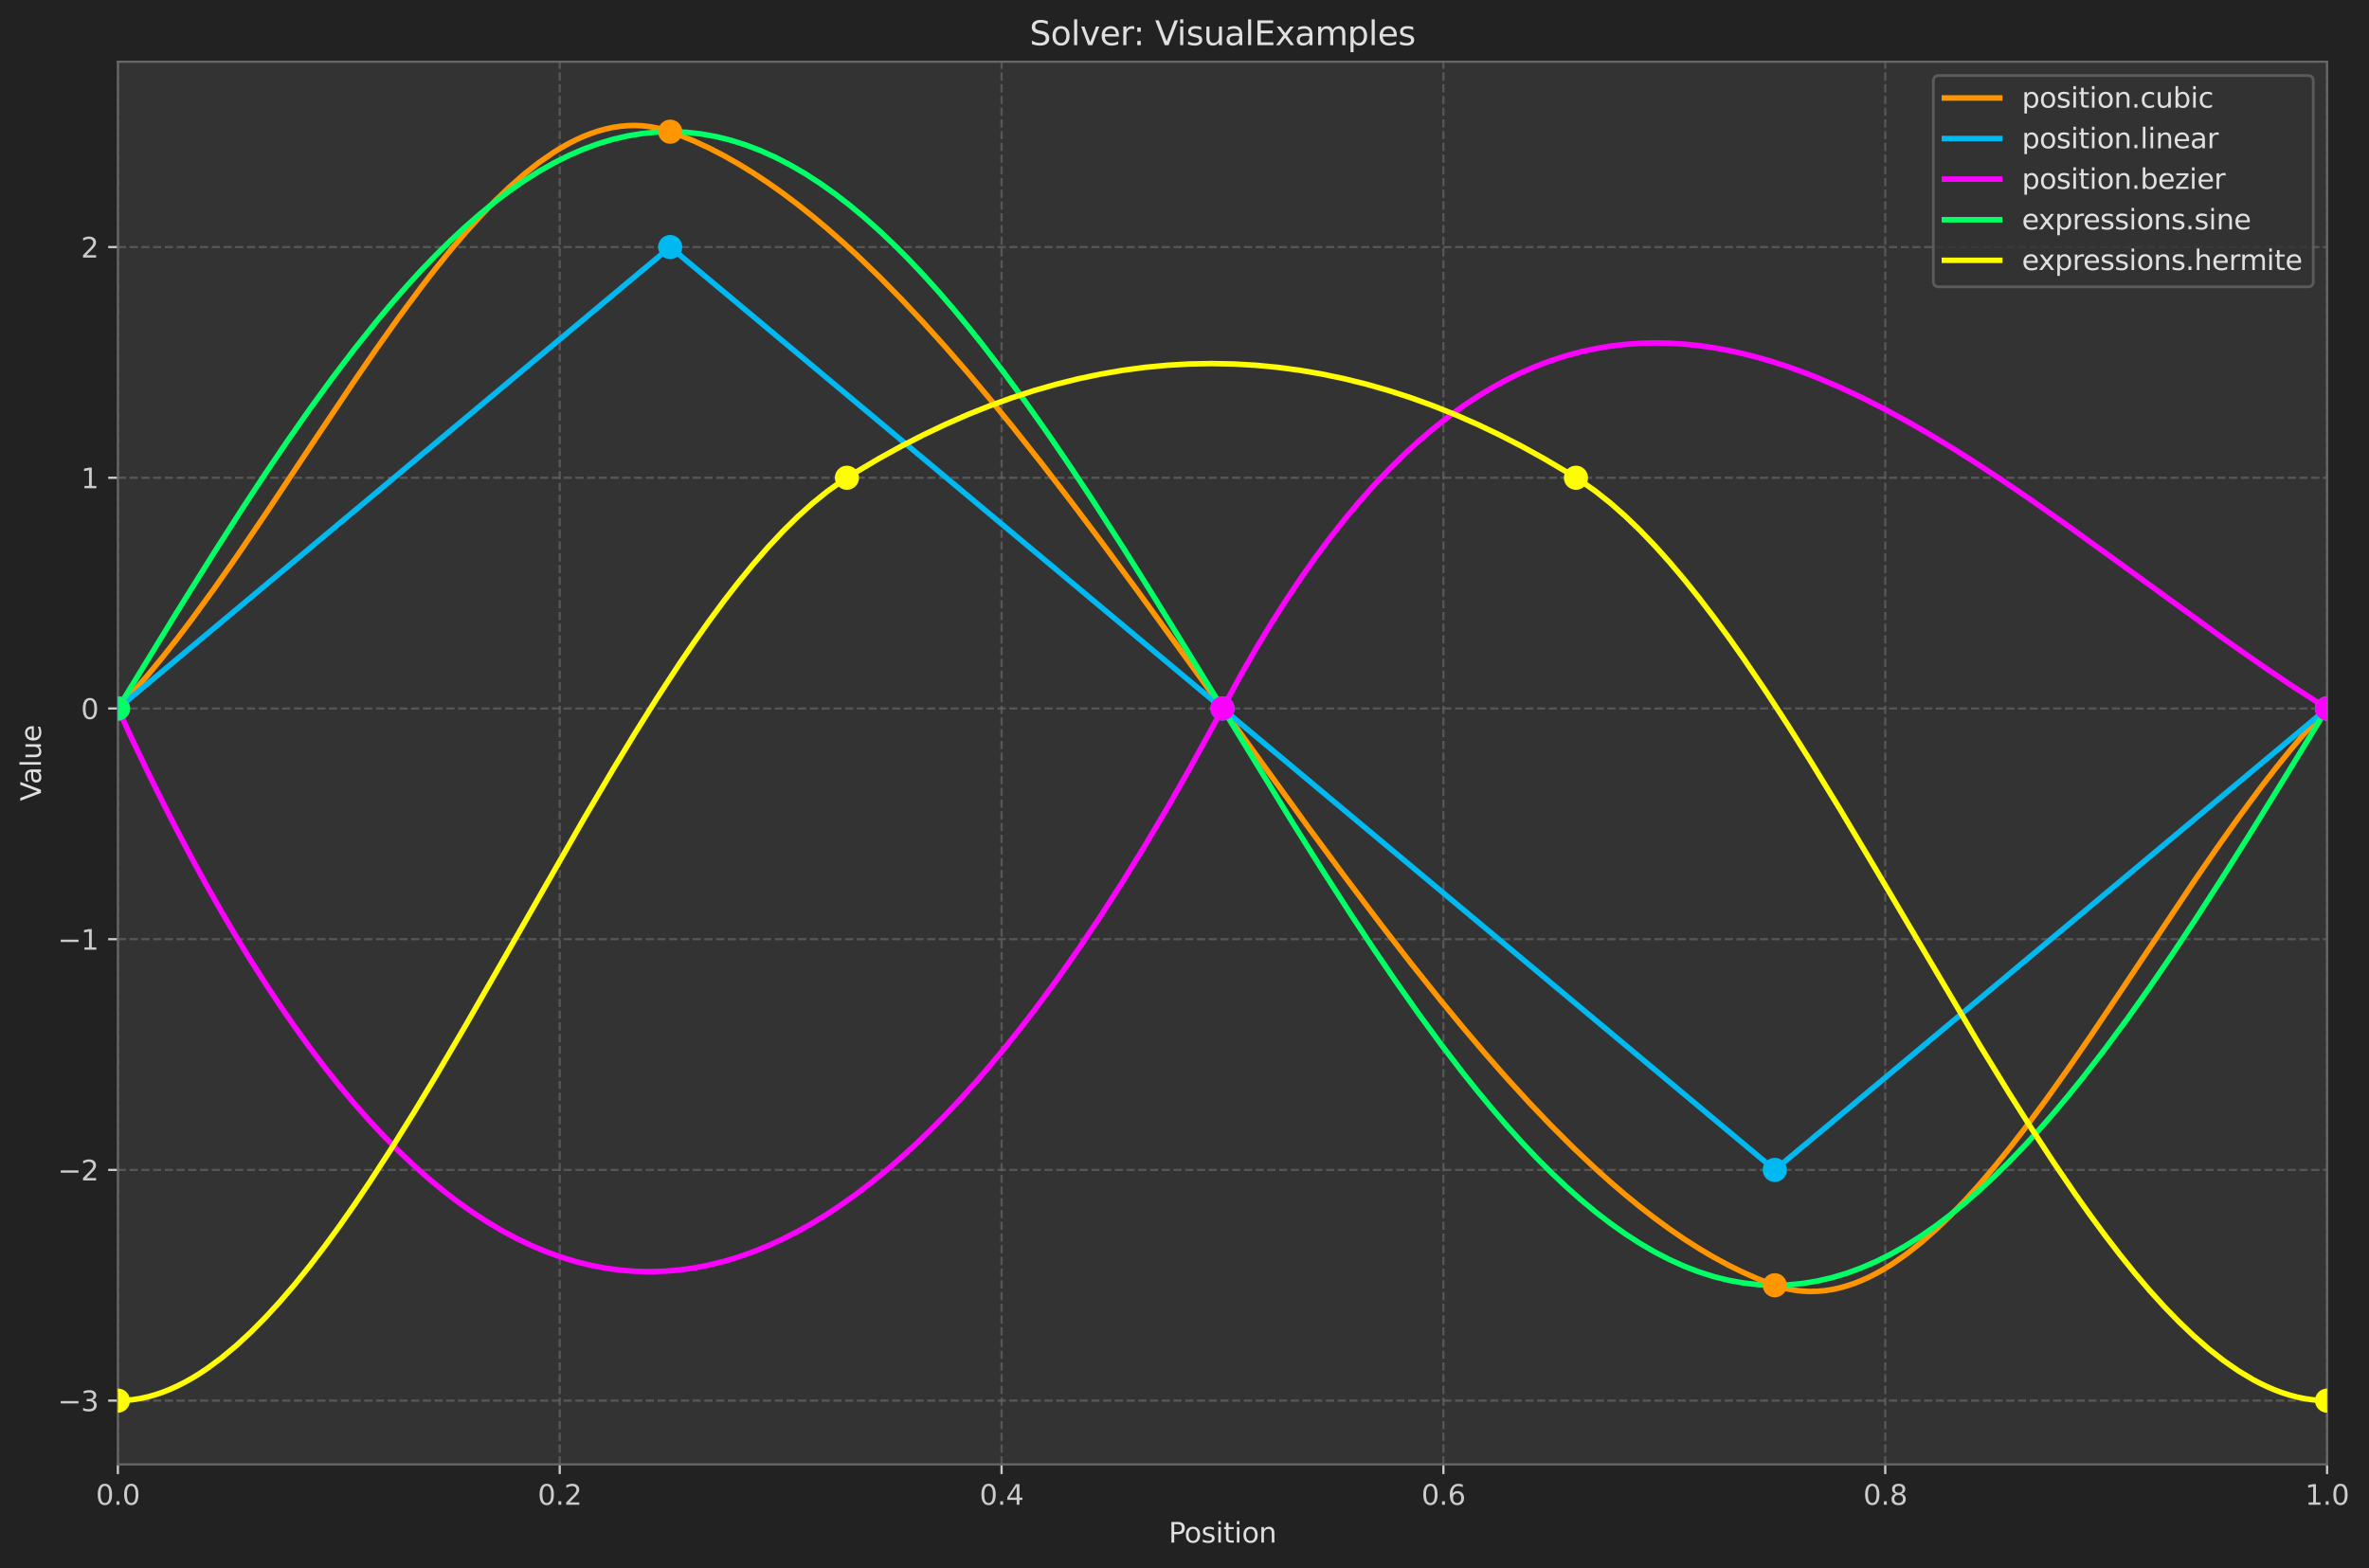 <?xml version="1.0" encoding="utf-8" standalone="no"?>
<!DOCTYPE svg PUBLIC "-//W3C//DTD SVG 1.1//EN"
  "http://www.w3.org/Graphics/SVG/1.1/DTD/svg11.dtd">
<svg xmlns:xlink="http://www.w3.org/1999/xlink" width="856.412pt" height="567.034pt" viewBox="0 0 856.412 567.034" xmlns="http://www.w3.org/2000/svg" version="1.1">
 <defs>
  <style type="text/css">*{stroke-linejoin: round; stroke-linecap: butt}</style>
 </defs>
 <g id="figure_1">
  <g id="patch_1">
   <path d="M 0 567.034 
L 856.412 567.034 
L 856.412 0 
L 0 0 
z
" style="fill: #222222"/>
  </g>
  <g id="axes_1">
   <g id="patch_2">
    <path d="M 42.62 529.478 
L 841.26 529.478 
L 841.26 22.318 
L 42.62 22.318 
z
" style="fill: #333333"/>
   </g>
   <g id="matplotlib.axis_1">
    <g id="xtick_1">
     <g id="line2d_1">
      <path d="M 42.62 529.478 
L 42.62 22.318 
" clip-path="url(#p393d386389)" style="fill: none; stroke-dasharray: 2.96,1.28; stroke-dashoffset: 0; stroke: #666666; stroke-opacity: 0.7; stroke-width: 0.8"/>
     </g>
     <g id="line2d_2">
      <defs>
       <path id="md4a67e518b" d="M 0 0 
L 0 3.5 
" style="stroke: #cccccc; stroke-width: 0.8"/>
      </defs>
      <g>
       <use xlink:href="#md4a67e518b" x="42.62" y="529.478" style="fill: #cccccc; stroke: #cccccc; stroke-width: 0.8"/>
      </g>
     </g>
     <g id="text_1">
      <!-- 0.0 -->
      <g style="fill: #cccccc" transform="translate(34.669 544.077) scale(0.1 -0.1)">
       <defs>
        <path id="DejaVuSans-30" d="M 2034 4250 
Q 1547 4250 1301 3770 
Q 1056 3291 1056 2328 
Q 1056 1369 1301 889 
Q 1547 409 2034 409 
Q 2525 409 2770 889 
Q 3016 1369 3016 2328 
Q 3016 3291 2770 3770 
Q 2525 4250 2034 4250 
z
M 2034 4750 
Q 2819 4750 3233 4129 
Q 3647 3509 3647 2328 
Q 3647 1150 3233 529 
Q 2819 -91 2034 -91 
Q 1250 -91 836 529 
Q 422 1150 422 2328 
Q 422 3509 836 4129 
Q 1250 4750 2034 4750 
z
" transform="scale(0.016)"/>
        <path id="DejaVuSans-2e" d="M 684 794 
L 1344 794 
L 1344 0 
L 684 0 
L 684 794 
z
" transform="scale(0.016)"/>
       </defs>
       <use xlink:href="#DejaVuSans-30"/>
       <use xlink:href="#DejaVuSans-2e" transform="translate(63.623 0)"/>
       <use xlink:href="#DejaVuSans-30" transform="translate(95.41 0)"/>
      </g>
     </g>
    </g>
    <g id="xtick_2">
     <g id="line2d_3">
      <path d="M 202.348 529.478 
L 202.348 22.318 
" clip-path="url(#p393d386389)" style="fill: none; stroke-dasharray: 2.96,1.28; stroke-dashoffset: 0; stroke: #666666; stroke-opacity: 0.7; stroke-width: 0.8"/>
     </g>
     <g id="line2d_4">
      <g>
       <use xlink:href="#md4a67e518b" x="202.348" y="529.478" style="fill: #cccccc; stroke: #cccccc; stroke-width: 0.8"/>
      </g>
     </g>
     <g id="text_2">
      <!-- 0.2 -->
      <g style="fill: #cccccc" transform="translate(194.397 544.077) scale(0.1 -0.1)">
       <defs>
        <path id="DejaVuSans-32" d="M 1228 531 
L 3431 531 
L 3431 0 
L 469 0 
L 469 531 
Q 828 903 1448 1529 
Q 2069 2156 2228 2338 
Q 2531 2678 2651 2914 
Q 2772 3150 2772 3378 
Q 2772 3750 2511 3984 
Q 2250 4219 1831 4219 
Q 1534 4219 1204 4116 
Q 875 4013 500 3803 
L 500 4441 
Q 881 4594 1212 4672 
Q 1544 4750 1819 4750 
Q 2544 4750 2975 4387 
Q 3406 4025 3406 3419 
Q 3406 3131 3298 2873 
Q 3191 2616 2906 2266 
Q 2828 2175 2409 1742 
Q 1991 1309 1228 531 
z
" transform="scale(0.016)"/>
       </defs>
       <use xlink:href="#DejaVuSans-30"/>
       <use xlink:href="#DejaVuSans-2e" transform="translate(63.623 0)"/>
       <use xlink:href="#DejaVuSans-32" transform="translate(95.41 0)"/>
      </g>
     </g>
    </g>
    <g id="xtick_3">
     <g id="line2d_5">
      <path d="M 362.076 529.478 
L 362.076 22.318 
" clip-path="url(#p393d386389)" style="fill: none; stroke-dasharray: 2.96,1.28; stroke-dashoffset: 0; stroke: #666666; stroke-opacity: 0.7; stroke-width: 0.8"/>
     </g>
     <g id="line2d_6">
      <g>
       <use xlink:href="#md4a67e518b" x="362.076" y="529.478" style="fill: #cccccc; stroke: #cccccc; stroke-width: 0.8"/>
      </g>
     </g>
     <g id="text_3">
      <!-- 0.4 -->
      <g style="fill: #cccccc" transform="translate(354.125 544.077) scale(0.1 -0.1)">
       <defs>
        <path id="DejaVuSans-34" d="M 2419 4116 
L 825 1625 
L 2419 1625 
L 2419 4116 
z
M 2253 4666 
L 3047 4666 
L 3047 1625 
L 3713 1625 
L 3713 1100 
L 3047 1100 
L 3047 0 
L 2419 0 
L 2419 1100 
L 313 1100 
L 313 1709 
L 2253 4666 
z
" transform="scale(0.016)"/>
       </defs>
       <use xlink:href="#DejaVuSans-30"/>
       <use xlink:href="#DejaVuSans-2e" transform="translate(63.623 0)"/>
       <use xlink:href="#DejaVuSans-34" transform="translate(95.41 0)"/>
      </g>
     </g>
    </g>
    <g id="xtick_4">
     <g id="line2d_7">
      <path d="M 521.804 529.478 
L 521.804 22.318 
" clip-path="url(#p393d386389)" style="fill: none; stroke-dasharray: 2.96,1.28; stroke-dashoffset: 0; stroke: #666666; stroke-opacity: 0.7; stroke-width: 0.8"/>
     </g>
     <g id="line2d_8">
      <g>
       <use xlink:href="#md4a67e518b" x="521.804" y="529.478" style="fill: #cccccc; stroke: #cccccc; stroke-width: 0.8"/>
      </g>
     </g>
     <g id="text_4">
      <!-- 0.6 -->
      <g style="fill: #cccccc" transform="translate(513.853 544.077) scale(0.1 -0.1)">
       <defs>
        <path id="DejaVuSans-36" d="M 2113 2584 
Q 1688 2584 1439 2293 
Q 1191 2003 1191 1497 
Q 1191 994 1439 701 
Q 1688 409 2113 409 
Q 2538 409 2786 701 
Q 3034 994 3034 1497 
Q 3034 2003 2786 2293 
Q 2538 2584 2113 2584 
z
M 3366 4563 
L 3366 3988 
Q 3128 4100 2886 4159 
Q 2644 4219 2406 4219 
Q 1781 4219 1451 3797 
Q 1122 3375 1075 2522 
Q 1259 2794 1537 2939 
Q 1816 3084 2150 3084 
Q 2853 3084 3261 2657 
Q 3669 2231 3669 1497 
Q 3669 778 3244 343 
Q 2819 -91 2113 -91 
Q 1303 -91 875 529 
Q 447 1150 447 2328 
Q 447 3434 972 4092 
Q 1497 4750 2381 4750 
Q 2619 4750 2861 4703 
Q 3103 4656 3366 4563 
z
" transform="scale(0.016)"/>
       </defs>
       <use xlink:href="#DejaVuSans-30"/>
       <use xlink:href="#DejaVuSans-2e" transform="translate(63.623 0)"/>
       <use xlink:href="#DejaVuSans-36" transform="translate(95.41 0)"/>
      </g>
     </g>
    </g>
    <g id="xtick_5">
     <g id="line2d_9">
      <path d="M 681.532 529.478 
L 681.532 22.318 
" clip-path="url(#p393d386389)" style="fill: none; stroke-dasharray: 2.96,1.28; stroke-dashoffset: 0; stroke: #666666; stroke-opacity: 0.7; stroke-width: 0.8"/>
     </g>
     <g id="line2d_10">
      <g>
       <use xlink:href="#md4a67e518b" x="681.532" y="529.478" style="fill: #cccccc; stroke: #cccccc; stroke-width: 0.8"/>
      </g>
     </g>
     <g id="text_5">
      <!-- 0.8 -->
      <g style="fill: #cccccc" transform="translate(673.581 544.077) scale(0.1 -0.1)">
       <defs>
        <path id="DejaVuSans-38" d="M 2034 2216 
Q 1584 2216 1326 1975 
Q 1069 1734 1069 1313 
Q 1069 891 1326 650 
Q 1584 409 2034 409 
Q 2484 409 2743 651 
Q 3003 894 3003 1313 
Q 3003 1734 2745 1975 
Q 2488 2216 2034 2216 
z
M 1403 2484 
Q 997 2584 770 2862 
Q 544 3141 544 3541 
Q 544 4100 942 4425 
Q 1341 4750 2034 4750 
Q 2731 4750 3128 4425 
Q 3525 4100 3525 3541 
Q 3525 3141 3298 2862 
Q 3072 2584 2669 2484 
Q 3125 2378 3379 2068 
Q 3634 1759 3634 1313 
Q 3634 634 3220 271 
Q 2806 -91 2034 -91 
Q 1263 -91 848 271 
Q 434 634 434 1313 
Q 434 1759 690 2068 
Q 947 2378 1403 2484 
z
M 1172 3481 
Q 1172 3119 1398 2916 
Q 1625 2713 2034 2713 
Q 2441 2713 2670 2916 
Q 2900 3119 2900 3481 
Q 2900 3844 2670 4047 
Q 2441 4250 2034 4250 
Q 1625 4250 1398 4047 
Q 1172 3844 1172 3481 
z
" transform="scale(0.016)"/>
       </defs>
       <use xlink:href="#DejaVuSans-30"/>
       <use xlink:href="#DejaVuSans-2e" transform="translate(63.623 0)"/>
       <use xlink:href="#DejaVuSans-38" transform="translate(95.41 0)"/>
      </g>
     </g>
    </g>
    <g id="xtick_6">
     <g id="line2d_11">
      <path d="M 841.26 529.478 
L 841.26 22.318 
" clip-path="url(#p393d386389)" style="fill: none; stroke-dasharray: 2.96,1.28; stroke-dashoffset: 0; stroke: #666666; stroke-opacity: 0.7; stroke-width: 0.8"/>
     </g>
     <g id="line2d_12">
      <g>
       <use xlink:href="#md4a67e518b" x="841.26" y="529.478" style="fill: #cccccc; stroke: #cccccc; stroke-width: 0.8"/>
      </g>
     </g>
     <g id="text_6">
      <!-- 1.0 -->
      <g style="fill: #cccccc" transform="translate(833.309 544.077) scale(0.1 -0.1)">
       <defs>
        <path id="DejaVuSans-31" d="M 794 531 
L 1825 531 
L 1825 4091 
L 703 3866 
L 703 4441 
L 1819 4666 
L 2450 4666 
L 2450 531 
L 3481 531 
L 3481 0 
L 794 0 
L 794 531 
z
" transform="scale(0.016)"/>
       </defs>
       <use xlink:href="#DejaVuSans-31"/>
       <use xlink:href="#DejaVuSans-2e" transform="translate(63.623 0)"/>
       <use xlink:href="#DejaVuSans-30" transform="translate(95.41 0)"/>
      </g>
     </g>
    </g>
    <g id="text_7">
     <!-- Position -->
     <g style="fill: #e0e0e0" transform="translate(422.476 557.755) scale(0.1 -0.1)">
      <defs>
       <path id="DejaVuSans-50" d="M 1259 4147 
L 1259 2394 
L 2053 2394 
Q 2494 2394 2734 2622 
Q 2975 2850 2975 3272 
Q 2975 3691 2734 3919 
Q 2494 4147 2053 4147 
L 1259 4147 
z
M 628 4666 
L 2053 4666 
Q 2838 4666 3239 4311 
Q 3641 3956 3641 3272 
Q 3641 2581 3239 2228 
Q 2838 1875 2053 1875 
L 1259 1875 
L 1259 0 
L 628 0 
L 628 4666 
z
" transform="scale(0.016)"/>
       <path id="DejaVuSans-6f" d="M 1959 3097 
Q 1497 3097 1228 2736 
Q 959 2375 959 1747 
Q 959 1119 1226 758 
Q 1494 397 1959 397 
Q 2419 397 2687 759 
Q 2956 1122 2956 1747 
Q 2956 2369 2687 2733 
Q 2419 3097 1959 3097 
z
M 1959 3584 
Q 2709 3584 3137 3096 
Q 3566 2609 3566 1747 
Q 3566 888 3137 398 
Q 2709 -91 1959 -91 
Q 1206 -91 779 398 
Q 353 888 353 1747 
Q 353 2609 779 3096 
Q 1206 3584 1959 3584 
z
" transform="scale(0.016)"/>
       <path id="DejaVuSans-73" d="M 2834 3397 
L 2834 2853 
Q 2591 2978 2328 3040 
Q 2066 3103 1784 3103 
Q 1356 3103 1142 2972 
Q 928 2841 928 2578 
Q 928 2378 1081 2264 
Q 1234 2150 1697 2047 
L 1894 2003 
Q 2506 1872 2764 1633 
Q 3022 1394 3022 966 
Q 3022 478 2636 193 
Q 2250 -91 1575 -91 
Q 1294 -91 989 -36 
Q 684 19 347 128 
L 347 722 
Q 666 556 975 473 
Q 1284 391 1588 391 
Q 1994 391 2212 530 
Q 2431 669 2431 922 
Q 2431 1156 2273 1281 
Q 2116 1406 1581 1522 
L 1381 1569 
Q 847 1681 609 1914 
Q 372 2147 372 2553 
Q 372 3047 722 3315 
Q 1072 3584 1716 3584 
Q 2034 3584 2315 3537 
Q 2597 3491 2834 3397 
z
" transform="scale(0.016)"/>
       <path id="DejaVuSans-69" d="M 603 3500 
L 1178 3500 
L 1178 0 
L 603 0 
L 603 3500 
z
M 603 4863 
L 1178 4863 
L 1178 4134 
L 603 4134 
L 603 4863 
z
" transform="scale(0.016)"/>
       <path id="DejaVuSans-74" d="M 1172 4494 
L 1172 3500 
L 2356 3500 
L 2356 3053 
L 1172 3053 
L 1172 1153 
Q 1172 725 1289 603 
Q 1406 481 1766 481 
L 2356 481 
L 2356 0 
L 1766 0 
Q 1100 0 847 248 
Q 594 497 594 1153 
L 594 3053 
L 172 3053 
L 172 3500 
L 594 3500 
L 594 4494 
L 1172 4494 
z
" transform="scale(0.016)"/>
       <path id="DejaVuSans-6e" d="M 3513 2113 
L 3513 0 
L 2938 0 
L 2938 2094 
Q 2938 2591 2744 2837 
Q 2550 3084 2163 3084 
Q 1697 3084 1428 2787 
Q 1159 2491 1159 1978 
L 1159 0 
L 581 0 
L 581 3500 
L 1159 3500 
L 1159 2956 
Q 1366 3272 1645 3428 
Q 1925 3584 2291 3584 
Q 2894 3584 3203 3211 
Q 3513 2838 3513 2113 
z
" transform="scale(0.016)"/>
      </defs>
      <use xlink:href="#DejaVuSans-50"/>
      <use xlink:href="#DejaVuSans-6f" transform="translate(56.678 0)"/>
      <use xlink:href="#DejaVuSans-73" transform="translate(117.859 0)"/>
      <use xlink:href="#DejaVuSans-69" transform="translate(169.959 0)"/>
      <use xlink:href="#DejaVuSans-74" transform="translate(197.742 0)"/>
      <use xlink:href="#DejaVuSans-69" transform="translate(236.951 0)"/>
      <use xlink:href="#DejaVuSans-6f" transform="translate(264.734 0)"/>
      <use xlink:href="#DejaVuSans-6e" transform="translate(325.916 0)"/>
     </g>
    </g>
   </g>
   <g id="matplotlib.axis_2">
    <g id="ytick_1">
     <g id="line2d_13">
      <path d="M 42.62 506.425 
L 841.26 506.425 
" clip-path="url(#p393d386389)" style="fill: none; stroke-dasharray: 2.96,1.28; stroke-dashoffset: 0; stroke: #666666; stroke-opacity: 0.7; stroke-width: 0.8"/>
     </g>
     <g id="line2d_14">
      <defs>
       <path id="m787b4efda5" d="M 0 0 
L -3.5 0 
" style="stroke: #cccccc; stroke-width: 0.8"/>
      </defs>
      <g>
       <use xlink:href="#m787b4efda5" x="42.62" y="506.425" style="fill: #cccccc; stroke: #cccccc; stroke-width: 0.8"/>
      </g>
     </g>
     <g id="text_8">
      <!-- −3 -->
      <g style="fill: #cccccc" transform="translate(20.878 510.225) scale(0.1 -0.1)">
       <defs>
        <path id="DejaVuSans-2212" d="M 678 2272 
L 4684 2272 
L 4684 1741 
L 678 1741 
L 678 2272 
z
" transform="scale(0.016)"/>
        <path id="DejaVuSans-33" d="M 2597 2516 
Q 3050 2419 3304 2112 
Q 3559 1806 3559 1356 
Q 3559 666 3084 287 
Q 2609 -91 1734 -91 
Q 1441 -91 1130 -33 
Q 819 25 488 141 
L 488 750 
Q 750 597 1062 519 
Q 1375 441 1716 441 
Q 2309 441 2620 675 
Q 2931 909 2931 1356 
Q 2931 1769 2642 2001 
Q 2353 2234 1838 2234 
L 1294 2234 
L 1294 2753 
L 1863 2753 
Q 2328 2753 2575 2939 
Q 2822 3125 2822 3475 
Q 2822 3834 2567 4026 
Q 2313 4219 1838 4219 
Q 1578 4219 1281 4162 
Q 984 4106 628 3988 
L 628 4550 
Q 988 4650 1302 4700 
Q 1616 4750 1894 4750 
Q 2613 4750 3031 4423 
Q 3450 4097 3450 3541 
Q 3450 3153 3228 2886 
Q 3006 2619 2597 2516 
z
" transform="scale(0.016)"/>
       </defs>
       <use xlink:href="#DejaVuSans-2212"/>
       <use xlink:href="#DejaVuSans-33" transform="translate(83.789 0)"/>
      </g>
     </g>
    </g>
    <g id="ytick_2">
     <g id="line2d_15">
      <path d="M 42.62 423.005 
L 841.26 423.005 
" clip-path="url(#p393d386389)" style="fill: none; stroke-dasharray: 2.96,1.28; stroke-dashoffset: 0; stroke: #666666; stroke-opacity: 0.7; stroke-width: 0.8"/>
     </g>
     <g id="line2d_16">
      <g>
       <use xlink:href="#m787b4efda5" x="42.62" y="423.005" style="fill: #cccccc; stroke: #cccccc; stroke-width: 0.8"/>
      </g>
     </g>
     <g id="text_9">
      <!-- −2 -->
      <g style="fill: #cccccc" transform="translate(20.878 426.804) scale(0.1 -0.1)">
       <use xlink:href="#DejaVuSans-2212"/>
       <use xlink:href="#DejaVuSans-32" transform="translate(83.789 0)"/>
      </g>
     </g>
    </g>
    <g id="ytick_3">
     <g id="line2d_17">
      <path d="M 42.62 339.585 
L 841.26 339.585 
" clip-path="url(#p393d386389)" style="fill: none; stroke-dasharray: 2.96,1.28; stroke-dashoffset: 0; stroke: #666666; stroke-opacity: 0.7; stroke-width: 0.8"/>
     </g>
     <g id="line2d_18">
      <g>
       <use xlink:href="#m787b4efda5" x="42.62" y="339.585" style="fill: #cccccc; stroke: #cccccc; stroke-width: 0.8"/>
      </g>
     </g>
     <g id="text_10">
      <!-- −1 -->
      <g style="fill: #cccccc" transform="translate(20.878 343.384) scale(0.1 -0.1)">
       <use xlink:href="#DejaVuSans-2212"/>
       <use xlink:href="#DejaVuSans-31" transform="translate(83.789 0)"/>
      </g>
     </g>
    </g>
    <g id="ytick_4">
     <g id="line2d_19">
      <path d="M 42.62 256.165 
L 841.26 256.165 
" clip-path="url(#p393d386389)" style="fill: none; stroke-dasharray: 2.96,1.28; stroke-dashoffset: 0; stroke: #666666; stroke-opacity: 0.7; stroke-width: 0.8"/>
     </g>
     <g id="line2d_20">
      <g>
       <use xlink:href="#m787b4efda5" x="42.62" y="256.165" style="fill: #cccccc; stroke: #cccccc; stroke-width: 0.8"/>
      </g>
     </g>
     <g id="text_11">
      <!-- 0 -->
      <g style="fill: #cccccc" transform="translate(29.258 259.964) scale(0.1 -0.1)">
       <use xlink:href="#DejaVuSans-30"/>
      </g>
     </g>
    </g>
    <g id="ytick_5">
     <g id="line2d_21">
      <path d="M 42.62 172.744 
L 841.26 172.744 
" clip-path="url(#p393d386389)" style="fill: none; stroke-dasharray: 2.96,1.28; stroke-dashoffset: 0; stroke: #666666; stroke-opacity: 0.7; stroke-width: 0.8"/>
     </g>
     <g id="line2d_22">
      <g>
       <use xlink:href="#m787b4efda5" x="42.62" y="172.744" style="fill: #cccccc; stroke: #cccccc; stroke-width: 0.8"/>
      </g>
     </g>
     <g id="text_12">
      <!-- 1 -->
      <g style="fill: #cccccc" transform="translate(29.258 176.544) scale(0.1 -0.1)">
       <use xlink:href="#DejaVuSans-31"/>
      </g>
     </g>
    </g>
    <g id="ytick_6">
     <g id="line2d_23">
      <path d="M 42.62 89.324 
L 841.26 89.324 
" clip-path="url(#p393d386389)" style="fill: none; stroke-dasharray: 2.96,1.28; stroke-dashoffset: 0; stroke: #666666; stroke-opacity: 0.7; stroke-width: 0.8"/>
     </g>
     <g id="line2d_24">
      <g>
       <use xlink:href="#m787b4efda5" x="42.62" y="89.324" style="fill: #cccccc; stroke: #cccccc; stroke-width: 0.8"/>
      </g>
     </g>
     <g id="text_13">
      <!-- 2 -->
      <g style="fill: #cccccc" transform="translate(29.258 93.123) scale(0.1 -0.1)">
       <use xlink:href="#DejaVuSans-32"/>
      </g>
     </g>
    </g>
    <g id="text_14">
     <!-- Value -->
     <g style="fill: #e0e0e0" transform="translate(14.798 289.629) rotate(-90) scale(0.1 -0.1)">
      <defs>
       <path id="DejaVuSans-56" d="M 1831 0 
L 50 4666 
L 709 4666 
L 2188 738 
L 3669 4666 
L 4325 4666 
L 2547 0 
L 1831 0 
z
" transform="scale(0.016)"/>
       <path id="DejaVuSans-61" d="M 2194 1759 
Q 1497 1759 1228 1600 
Q 959 1441 959 1056 
Q 959 750 1161 570 
Q 1363 391 1709 391 
Q 2188 391 2477 730 
Q 2766 1069 2766 1631 
L 2766 1759 
L 2194 1759 
z
M 3341 1997 
L 3341 0 
L 2766 0 
L 2766 531 
Q 2569 213 2275 61 
Q 1981 -91 1556 -91 
Q 1019 -91 701 211 
Q 384 513 384 1019 
Q 384 1609 779 1909 
Q 1175 2209 1959 2209 
L 2766 2209 
L 2766 2266 
Q 2766 2663 2505 2880 
Q 2244 3097 1772 3097 
Q 1472 3097 1187 3025 
Q 903 2953 641 2809 
L 641 3341 
Q 956 3463 1253 3523 
Q 1550 3584 1831 3584 
Q 2591 3584 2966 3190 
Q 3341 2797 3341 1997 
z
" transform="scale(0.016)"/>
       <path id="DejaVuSans-6c" d="M 603 4863 
L 1178 4863 
L 1178 0 
L 603 0 
L 603 4863 
z
" transform="scale(0.016)"/>
       <path id="DejaVuSans-75" d="M 544 1381 
L 544 3500 
L 1119 3500 
L 1119 1403 
Q 1119 906 1312 657 
Q 1506 409 1894 409 
Q 2359 409 2629 706 
Q 2900 1003 2900 1516 
L 2900 3500 
L 3475 3500 
L 3475 0 
L 2900 0 
L 2900 538 
Q 2691 219 2414 64 
Q 2138 -91 1772 -91 
Q 1169 -91 856 284 
Q 544 659 544 1381 
z
M 1991 3584 
L 1991 3584 
z
" transform="scale(0.016)"/>
       <path id="DejaVuSans-65" d="M 3597 1894 
L 3597 1613 
L 953 1613 
Q 991 1019 1311 708 
Q 1631 397 2203 397 
Q 2534 397 2845 478 
Q 3156 559 3463 722 
L 3463 178 
Q 3153 47 2828 -22 
Q 2503 -91 2169 -91 
Q 1331 -91 842 396 
Q 353 884 353 1716 
Q 353 2575 817 3079 
Q 1281 3584 2069 3584 
Q 2775 3584 3186 3129 
Q 3597 2675 3597 1894 
z
M 3022 2063 
Q 3016 2534 2758 2815 
Q 2500 3097 2075 3097 
Q 1594 3097 1305 2825 
Q 1016 2553 972 2059 
L 3022 2063 
z
" transform="scale(0.016)"/>
      </defs>
      <use xlink:href="#DejaVuSans-56"/>
      <use xlink:href="#DejaVuSans-61" transform="translate(60.658 0)"/>
      <use xlink:href="#DejaVuSans-6c" transform="translate(121.938 0)"/>
      <use xlink:href="#DejaVuSans-75" transform="translate(149.721 0)"/>
      <use xlink:href="#DejaVuSans-65" transform="translate(213.1 0)"/>
     </g>
    </g>
   </g>
   <g id="line2d_25">
    <path d="M 42.62 256.165 
L 47.962 250.391 
L 53.304 244.251 
L 58.647 237.777 
L 63.989 231.001 
L 69.331 223.954 
L 77.344 212.947 
L 85.357 201.512 
L 96.041 185.785 
L 114.738 157.66 
L 128.093 137.741 
L 136.107 126.097 
L 144.12 114.816 
L 152.133 104.005 
L 157.475 97.112 
L 162.817 90.508 
L 168.159 84.225 
L 173.501 78.295 
L 178.843 72.75 
L 184.185 67.621 
L 189.527 62.941 
L 194.869 58.742 
L 200.211 55.055 
L 202.883 53.414 
L 205.554 51.913 
L 208.225 50.557 
L 210.896 49.348 
L 213.567 48.292 
L 216.238 47.391 
L 218.909 46.651 
L 221.58 46.075 
L 224.251 45.667 
L 226.922 45.431 
L 229.593 45.371 
L 232.264 45.491 
L 234.935 45.795 
L 237.606 46.288 
L 240.277 46.972 
L 245.619 48.834 
L 250.961 51.025 
L 256.303 53.501 
L 261.645 56.255 
L 266.987 59.278 
L 272.329 62.563 
L 277.672 66.102 
L 283.014 69.886 
L 288.356 73.908 
L 293.698 78.16 
L 299.04 82.633 
L 304.382 87.32 
L 309.724 92.213 
L 317.737 99.921 
L 325.75 108.046 
L 333.763 116.563 
L 341.776 125.443 
L 349.79 134.66 
L 357.803 144.188 
L 365.816 153.999 
L 376.5 167.473 
L 387.184 181.339 
L 397.868 195.533 
L 411.223 213.638 
L 429.921 239.44 
L 472.657 298.691 
L 486.012 316.796 
L 499.368 334.49 
L 510.052 348.264 
L 520.736 361.631 
L 528.749 371.35 
L 536.762 380.777 
L 544.775 389.885 
L 552.788 398.647 
L 560.801 407.036 
L 568.815 415.025 
L 576.828 422.588 
L 582.17 427.379 
L 587.512 431.96 
L 592.854 436.323 
L 598.196 440.461 
L 603.538 444.365 
L 608.88 448.028 
L 614.222 451.441 
L 619.564 454.596 
L 624.906 457.485 
L 630.248 460.101 
L 635.59 462.436 
L 640.933 464.48 
L 643.604 465.357 
L 646.275 466.042 
L 648.946 466.534 
L 651.617 466.838 
L 654.288 466.958 
L 656.959 466.899 
L 659.63 466.663 
L 662.301 466.255 
L 664.972 465.678 
L 667.643 464.938 
L 670.314 464.038 
L 672.985 462.981 
L 675.656 461.773 
L 678.327 460.416 
L 680.998 458.915 
L 683.669 457.274 
L 689.011 453.587 
L 694.353 449.388 
L 699.695 444.708 
L 705.037 439.58 
L 710.38 434.034 
L 715.722 428.104 
L 721.064 421.821 
L 726.406 415.217 
L 731.748 408.325 
L 739.761 397.513 
L 747.774 386.232 
L 755.787 374.588 
L 766.471 358.685 
L 793.182 318.625 
L 801.195 306.965 
L 809.208 295.66 
L 817.221 284.82 
L 822.563 277.905 
L 827.905 271.275 
L 833.247 264.964 
L 838.589 259.004 
L 841.26 256.165 
L 841.26 256.165 
" clip-path="url(#p393d386389)" style="fill: none; stroke: #ff9500; stroke-width: 2; stroke-linecap: square"/>
   </g>
   <g id="line2d_26">
    <path d="M 42.62 256.165 
L 240.277 90.998 
L 242.948 89.882 
L 640.933 422.447 
L 643.604 421.331 
L 841.26 256.165 
L 841.26 256.165 
" clip-path="url(#p393d386389)" style="fill: none; stroke: #00b9f1; stroke-width: 2; stroke-linecap: square"/>
   </g>
   <g id="line2d_27">
    <path d="M 42.62 256.165 
L 47.962 267.704 
L 53.304 278.886 
L 58.647 289.714 
L 63.989 300.189 
L 69.331 310.313 
L 74.673 320.087 
L 80.015 329.514 
L 85.357 338.595 
L 90.699 347.332 
L 96.041 355.728 
L 101.383 363.782 
L 106.725 371.499 
L 112.067 378.878 
L 117.409 385.923 
L 122.751 392.634 
L 128.093 399.014 
L 133.436 405.065 
L 138.778 410.788 
L 144.12 416.184 
L 149.462 421.257 
L 154.804 426.007 
L 160.146 430.437 
L 165.488 434.548 
L 170.83 438.342 
L 176.172 441.821 
L 181.514 444.986 
L 186.856 447.84 
L 192.198 450.384 
L 197.54 452.62 
L 202.883 454.55 
L 208.225 456.176 
L 213.567 457.499 
L 218.909 458.521 
L 224.251 459.244 
L 229.593 459.67 
L 234.935 459.801 
L 240.277 459.638 
L 245.619 459.183 
L 250.961 458.438 
L 256.303 457.405 
L 261.645 456.086 
L 266.987 454.482 
L 272.329 452.595 
L 277.672 450.427 
L 283.014 447.98 
L 288.356 445.256 
L 293.698 442.255 
L 299.04 438.982 
L 304.382 435.436 
L 309.724 431.619 
L 315.066 427.535 
L 320.408 423.183 
L 325.75 418.567 
L 331.092 413.688 
L 336.434 408.548 
L 341.776 403.148 
L 347.119 397.49 
L 352.461 391.577 
L 357.803 385.41 
L 363.145 378.99 
L 368.487 372.32 
L 373.829 365.401 
L 381.842 354.561 
L 389.855 343.171 
L 397.868 331.238 
L 405.881 318.767 
L 413.894 305.766 
L 421.908 292.239 
L 429.921 278.193 
L 437.934 263.634 
L 448.618 243.957 
L 453.96 234.686 
L 459.302 225.846 
L 464.644 217.431 
L 469.986 209.433 
L 475.328 201.845 
L 480.67 194.661 
L 486.012 187.872 
L 491.354 181.471 
L 496.697 175.452 
L 502.039 169.807 
L 507.381 164.529 
L 512.723 159.611 
L 518.065 155.046 
L 523.407 150.826 
L 528.749 146.944 
L 534.091 143.394 
L 539.433 140.167 
L 544.775 137.256 
L 550.117 134.656 
L 555.459 132.357 
L 560.801 130.354 
L 566.144 128.639 
L 571.486 127.204 
L 576.828 126.043 
L 582.17 125.148 
L 587.512 124.512 
L 592.854 124.128 
L 598.196 123.989 
L 603.538 124.088 
L 608.88 124.417 
L 614.222 124.969 
L 619.564 125.737 
L 624.906 126.714 
L 630.248 127.893 
L 635.59 129.266 
L 640.933 130.826 
L 646.275 132.567 
L 651.617 134.48 
L 656.959 136.559 
L 664.972 139.972 
L 672.985 143.718 
L 680.998 147.771 
L 689.011 152.109 
L 697.024 156.706 
L 705.037 161.538 
L 713.051 166.581 
L 723.735 173.592 
L 734.419 180.877 
L 747.774 190.281 
L 763.8 201.856 
L 803.866 230.945 
L 817.221 240.301 
L 827.905 247.534 
L 838.589 254.48 
L 841.26 256.165 
L 841.26 256.165 
" clip-path="url(#p393d386389)" style="fill: none; stroke: #fb02fe; stroke-width: 2; stroke-linecap: square"/>
   </g>
   <g id="line2d_28">
    <path d="M 42.62 256.165 
L 63.989 221.27 
L 77.344 199.898 
L 88.028 183.237 
L 96.041 171.073 
L 104.054 159.246 
L 112.067 147.805 
L 120.08 136.794 
L 128.093 126.258 
L 136.107 116.237 
L 141.449 109.864 
L 146.791 103.748 
L 152.133 97.902 
L 157.475 92.335 
L 162.817 87.058 
L 168.159 82.079 
L 173.501 77.408 
L 178.843 73.053 
L 184.185 69.02 
L 189.527 65.319 
L 194.869 61.954 
L 200.211 58.933 
L 205.554 56.259 
L 210.896 53.939 
L 216.238 51.976 
L 221.58 50.374 
L 226.922 49.135 
L 232.264 48.261 
L 237.606 47.755 
L 242.948 47.617 
L 248.29 47.847 
L 253.632 48.445 
L 258.974 49.41 
L 264.316 50.74 
L 269.658 52.433 
L 275.001 54.486 
L 280.343 56.895 
L 285.685 59.656 
L 291.027 62.763 
L 296.369 66.213 
L 301.711 69.998 
L 307.053 74.111 
L 312.395 78.547 
L 317.737 83.296 
L 323.079 88.35 
L 328.421 93.7 
L 333.763 99.338 
L 339.105 105.252 
L 344.447 111.433 
L 349.79 117.87 
L 355.132 124.551 
L 363.145 135.004 
L 371.158 145.939 
L 379.171 157.311 
L 387.184 169.077 
L 395.197 181.188 
L 405.881 197.792 
L 416.565 214.807 
L 432.592 240.84 
L 467.315 297.522 
L 477.999 314.538 
L 488.683 331.141 
L 496.697 343.252 
L 504.71 355.018 
L 512.723 366.39 
L 520.736 377.325 
L 528.749 387.778 
L 534.091 394.459 
L 539.433 400.896 
L 544.775 407.077 
L 550.117 412.991 
L 555.459 418.629 
L 560.801 423.98 
L 566.144 429.034 
L 571.486 433.783 
L 576.828 438.218 
L 582.17 442.332 
L 587.512 446.116 
L 592.854 449.566 
L 598.196 452.674 
L 603.538 455.435 
L 608.88 457.843 
L 614.222 459.896 
L 619.564 461.589 
L 624.906 462.919 
L 630.248 463.884 
L 635.59 464.482 
L 640.933 464.712 
L 646.275 464.574 
L 651.617 464.068 
L 656.959 463.195 
L 662.301 461.956 
L 667.643 460.353 
L 672.985 458.39 
L 678.327 456.07 
L 683.669 453.397 
L 689.011 450.375 
L 694.353 447.011 
L 699.695 443.309 
L 705.037 439.277 
L 710.38 434.921 
L 715.722 430.25 
L 721.064 425.271 
L 726.406 419.994 
L 731.748 414.427 
L 737.09 408.581 
L 742.432 402.466 
L 747.774 396.092 
L 753.116 389.471 
L 761.129 379.102 
L 769.142 368.244 
L 777.155 356.942 
L 785.169 345.239 
L 793.182 333.182 
L 803.866 316.638 
L 814.55 299.668 
L 827.905 278.037 
L 841.26 256.165 
L 841.26 256.165 
" clip-path="url(#p393d386389)" style="fill: none; stroke: #01ff66; stroke-width: 2; stroke-linecap: square"/>
   </g>
   <g id="line2d_29">
    <path d="M 42.62 506.425 
L 45.291 506.34 
L 47.962 506.086 
L 50.633 505.667 
L 53.304 505.085 
L 55.975 504.344 
L 58.647 503.448 
L 61.318 502.398 
L 63.989 501.198 
L 66.66 499.852 
L 69.331 498.363 
L 72.002 496.733 
L 74.673 494.966 
L 80.015 491.032 
L 85.357 486.588 
L 90.699 481.657 
L 96.041 476.265 
L 101.383 470.438 
L 106.725 464.199 
L 112.067 457.575 
L 117.409 450.59 
L 122.751 443.27 
L 128.093 435.639 
L 133.436 427.723 
L 141.449 415.369 
L 149.462 402.514 
L 157.475 389.242 
L 168.159 371.046 
L 181.514 347.778 
L 210.896 296.382 
L 221.58 278.25 
L 229.593 265.044 
L 237.606 252.268 
L 245.619 240.008 
L 250.961 232.162 
L 256.303 224.609 
L 261.645 217.372 
L 266.987 210.477 
L 272.329 203.949 
L 277.672 197.814 
L 283.014 192.096 
L 288.356 186.82 
L 293.698 182.011 
L 299.04 177.695 
L 304.382 173.897 
L 309.724 170.548 
L 317.737 165.814 
L 325.75 161.386 
L 333.763 157.262 
L 341.776 153.445 
L 349.79 149.932 
L 357.803 146.725 
L 365.816 143.824 
L 373.829 141.228 
L 381.842 138.937 
L 389.855 136.951 
L 397.868 135.271 
L 405.881 133.896 
L 413.894 132.827 
L 421.908 132.063 
L 429.921 131.605 
L 437.934 131.451 
L 445.947 131.604 
L 453.96 132.061 
L 461.973 132.824 
L 469.986 133.892 
L 477.999 135.266 
L 486.012 136.945 
L 494.026 138.93 
L 502.039 141.219 
L 510.052 143.815 
L 518.065 146.715 
L 526.078 149.921 
L 534.091 153.433 
L 542.104 157.249 
L 550.117 161.371 
L 558.13 165.799 
L 566.144 170.532 
L 571.486 173.877 
L 576.828 177.641 
L 582.17 181.886 
L 587.512 186.589 
L 592.854 191.728 
L 598.196 197.28 
L 603.538 203.223 
L 608.88 209.533 
L 614.222 216.189 
L 619.564 223.166 
L 624.906 230.443 
L 630.248 237.997 
L 638.262 249.796 
L 646.275 262.091 
L 654.288 274.805 
L 664.972 292.274 
L 678.327 314.688 
L 715.722 377.964 
L 726.406 395.399 
L 734.419 408.079 
L 742.432 420.334 
L 750.445 432.088 
L 755.787 439.607 
L 761.129 446.847 
L 766.471 453.784 
L 771.813 460.396 
L 777.155 466.66 
L 782.498 472.553 
L 787.84 478.053 
L 793.182 483.137 
L 798.524 487.783 
L 803.866 491.966 
L 809.208 495.666 
L 814.55 498.859 
L 817.221 500.258 
L 819.892 501.522 
L 822.563 502.648 
L 825.234 503.633 
L 827.905 504.475 
L 830.576 505.169 
L 833.247 505.715 
L 835.918 506.108 
L 838.589 506.345 
L 841.26 506.425 
L 841.26 506.425 
" clip-path="url(#p393d386389)" style="fill: none; stroke: #fffd01; stroke-width: 2; stroke-linecap: square"/>
   </g>
   <g id="patch_3">
    <path d="M 42.62 529.478 
L 42.62 22.318 
" style="fill: none; stroke: #666666; stroke-width: 0.8; stroke-linejoin: miter; stroke-linecap: square"/>
   </g>
   <g id="patch_4">
    <path d="M 841.26 529.478 
L 841.26 22.318 
" style="fill: none; stroke: #666666; stroke-width: 0.8; stroke-linejoin: miter; stroke-linecap: square"/>
   </g>
   <g id="patch_5">
    <path d="M 42.62 529.478 
L 841.26 529.478 
" style="fill: none; stroke: #666666; stroke-width: 0.8; stroke-linejoin: miter; stroke-linecap: square"/>
   </g>
   <g id="patch_6">
    <path d="M 42.62 22.318 
L 841.26 22.318 
" style="fill: none; stroke: #666666; stroke-width: 0.8; stroke-linejoin: miter; stroke-linecap: square"/>
   </g>
   <g id="text_15">
    <!-- Solver: VisualExamples -->
    <g style="fill: #e0e0e0" transform="translate(372.195 16.318) scale(0.12 -0.12)">
     <defs>
      <path id="DejaVuSans-53" d="M 3425 4513 
L 3425 3897 
Q 3066 4069 2747 4153 
Q 2428 4238 2131 4238 
Q 1616 4238 1336 4038 
Q 1056 3838 1056 3469 
Q 1056 3159 1242 3001 
Q 1428 2844 1947 2747 
L 2328 2669 
Q 3034 2534 3370 2195 
Q 3706 1856 3706 1288 
Q 3706 609 3251 259 
Q 2797 -91 1919 -91 
Q 1588 -91 1214 -16 
Q 841 59 441 206 
L 441 856 
Q 825 641 1194 531 
Q 1563 422 1919 422 
Q 2459 422 2753 634 
Q 3047 847 3047 1241 
Q 3047 1584 2836 1778 
Q 2625 1972 2144 2069 
L 1759 2144 
Q 1053 2284 737 2584 
Q 422 2884 422 3419 
Q 422 4038 858 4394 
Q 1294 4750 2059 4750 
Q 2388 4750 2728 4690 
Q 3069 4631 3425 4513 
z
" transform="scale(0.016)"/>
      <path id="DejaVuSans-76" d="M 191 3500 
L 800 3500 
L 1894 563 
L 2988 3500 
L 3597 3500 
L 2284 0 
L 1503 0 
L 191 3500 
z
" transform="scale(0.016)"/>
      <path id="DejaVuSans-72" d="M 2631 2963 
Q 2534 3019 2420 3045 
Q 2306 3072 2169 3072 
Q 1681 3072 1420 2755 
Q 1159 2438 1159 1844 
L 1159 0 
L 581 0 
L 581 3500 
L 1159 3500 
L 1159 2956 
Q 1341 3275 1631 3429 
Q 1922 3584 2338 3584 
Q 2397 3584 2469 3576 
Q 2541 3569 2628 3553 
L 2631 2963 
z
" transform="scale(0.016)"/>
      <path id="DejaVuSans-3a" d="M 750 794 
L 1409 794 
L 1409 0 
L 750 0 
L 750 794 
z
M 750 3309 
L 1409 3309 
L 1409 2516 
L 750 2516 
L 750 3309 
z
" transform="scale(0.016)"/>
      <path id="DejaVuSans-20" transform="scale(0.016)"/>
      <path id="DejaVuSans-45" d="M 628 4666 
L 3578 4666 
L 3578 4134 
L 1259 4134 
L 1259 2753 
L 3481 2753 
L 3481 2222 
L 1259 2222 
L 1259 531 
L 3634 531 
L 3634 0 
L 628 0 
L 628 4666 
z
" transform="scale(0.016)"/>
      <path id="DejaVuSans-78" d="M 3513 3500 
L 2247 1797 
L 3578 0 
L 2900 0 
L 1881 1375 
L 863 0 
L 184 0 
L 1544 1831 
L 300 3500 
L 978 3500 
L 1906 2253 
L 2834 3500 
L 3513 3500 
z
" transform="scale(0.016)"/>
      <path id="DejaVuSans-6d" d="M 3328 2828 
Q 3544 3216 3844 3400 
Q 4144 3584 4550 3584 
Q 5097 3584 5394 3201 
Q 5691 2819 5691 2113 
L 5691 0 
L 5113 0 
L 5113 2094 
Q 5113 2597 4934 2840 
Q 4756 3084 4391 3084 
Q 3944 3084 3684 2787 
Q 3425 2491 3425 1978 
L 3425 0 
L 2847 0 
L 2847 2094 
Q 2847 2600 2669 2842 
Q 2491 3084 2119 3084 
Q 1678 3084 1418 2786 
Q 1159 2488 1159 1978 
L 1159 0 
L 581 0 
L 581 3500 
L 1159 3500 
L 1159 2956 
Q 1356 3278 1631 3431 
Q 1906 3584 2284 3584 
Q 2666 3584 2933 3390 
Q 3200 3197 3328 2828 
z
" transform="scale(0.016)"/>
      <path id="DejaVuSans-70" d="M 1159 525 
L 1159 -1331 
L 581 -1331 
L 581 3500 
L 1159 3500 
L 1159 2969 
Q 1341 3281 1617 3432 
Q 1894 3584 2278 3584 
Q 2916 3584 3314 3078 
Q 3713 2572 3713 1747 
Q 3713 922 3314 415 
Q 2916 -91 2278 -91 
Q 1894 -91 1617 61 
Q 1341 213 1159 525 
z
M 3116 1747 
Q 3116 2381 2855 2742 
Q 2594 3103 2138 3103 
Q 1681 3103 1420 2742 
Q 1159 2381 1159 1747 
Q 1159 1113 1420 752 
Q 1681 391 2138 391 
Q 2594 391 2855 752 
Q 3116 1113 3116 1747 
z
" transform="scale(0.016)"/>
     </defs>
     <use xlink:href="#DejaVuSans-53"/>
     <use xlink:href="#DejaVuSans-6f" transform="translate(63.477 0)"/>
     <use xlink:href="#DejaVuSans-6c" transform="translate(124.658 0)"/>
     <use xlink:href="#DejaVuSans-76" transform="translate(152.441 0)"/>
     <use xlink:href="#DejaVuSans-65" transform="translate(211.621 0)"/>
     <use xlink:href="#DejaVuSans-72" transform="translate(273.145 0)"/>
     <use xlink:href="#DejaVuSans-3a" transform="translate(312.508 0)"/>
     <use xlink:href="#DejaVuSans-20" transform="translate(346.199 0)"/>
     <use xlink:href="#DejaVuSans-56" transform="translate(377.986 0)"/>
     <use xlink:href="#DejaVuSans-69" transform="translate(444.145 0)"/>
     <use xlink:href="#DejaVuSans-73" transform="translate(471.928 0)"/>
     <use xlink:href="#DejaVuSans-75" transform="translate(524.027 0)"/>
     <use xlink:href="#DejaVuSans-61" transform="translate(587.406 0)"/>
     <use xlink:href="#DejaVuSans-6c" transform="translate(648.686 0)"/>
     <use xlink:href="#DejaVuSans-45" transform="translate(676.469 0)"/>
     <use xlink:href="#DejaVuSans-78" transform="translate(739.652 0)"/>
     <use xlink:href="#DejaVuSans-61" transform="translate(798.832 0)"/>
     <use xlink:href="#DejaVuSans-6d" transform="translate(860.111 0)"/>
     <use xlink:href="#DejaVuSans-70" transform="translate(957.523 0)"/>
     <use xlink:href="#DejaVuSans-6c" transform="translate(1021 0)"/>
     <use xlink:href="#DejaVuSans-65" transform="translate(1048.783 0)"/>
     <use xlink:href="#DejaVuSans-73" transform="translate(1110.307 0)"/>
    </g>
   </g>
   <g id="PathCollection_1">
    <defs>
     <path id="m486f544e7e" d="M 0 3.873 
C 1.027 3.873 2.012 3.465 2.739 2.739 
C 3.465 2.012 3.873 1.027 3.873 0 
C 3.873 -1.027 3.465 -2.012 2.739 -2.739 
C 2.012 -3.465 1.027 -3.873 0 -3.873 
C -1.027 -3.873 -2.012 -3.465 -2.739 -2.739 
C -3.465 -2.012 -3.873 -1.027 -3.873 0 
C -3.873 1.027 -3.465 2.012 -2.739 2.739 
C -2.012 3.465 -1.027 3.873 0 3.873 
z
" style="stroke: #ff9500"/>
    </defs>
    <g clip-path="url(#p393d386389)">
     <use xlink:href="#m486f544e7e" x="42.62" y="256.165" style="fill: #ff9500; stroke: #ff9500"/>
     <use xlink:href="#m486f544e7e" x="242.28" y="47.614" style="fill: #ff9500; stroke: #ff9500"/>
     <use xlink:href="#m486f544e7e" x="641.6" y="464.715" style="fill: #ff9500; stroke: #ff9500"/>
     <use xlink:href="#m486f544e7e" x="841.26" y="256.165" style="fill: #ff9500; stroke: #ff9500"/>
    </g>
   </g>
   <g id="PathCollection_2">
    <defs>
     <path id="m81187fd87d" d="M 0 3.873 
C 1.027 3.873 2.012 3.465 2.739 2.739 
C 3.465 2.012 3.873 1.027 3.873 0 
C 3.873 -1.027 3.465 -2.012 2.739 -2.739 
C 2.012 -3.465 1.027 -3.873 0 -3.873 
C -1.027 -3.873 -2.012 -3.465 -2.739 -2.739 
C -3.465 -2.012 -3.873 -1.027 -3.873 0 
C -3.873 1.027 -3.465 2.012 -2.739 2.739 
C -2.012 3.465 -1.027 3.873 0 3.873 
z
" style="stroke: #00b9f1"/>
    </defs>
    <g clip-path="url(#p393d386389)">
     <use xlink:href="#m81187fd87d" x="42.62" y="256.165" style="fill: #00b9f1; stroke: #00b9f1"/>
     <use xlink:href="#m81187fd87d" x="242.28" y="89.324" style="fill: #00b9f1; stroke: #00b9f1"/>
     <use xlink:href="#m81187fd87d" x="441.94" y="256.165" style="fill: #00b9f1; stroke: #00b9f1"/>
     <use xlink:href="#m81187fd87d" x="641.6" y="423.005" style="fill: #00b9f1; stroke: #00b9f1"/>
     <use xlink:href="#m81187fd87d" x="841.26" y="256.165" style="fill: #00b9f1; stroke: #00b9f1"/>
    </g>
   </g>
   <g id="PathCollection_3">
    <defs>
     <path id="m441e2a27c4" d="M 0 3.873 
C 1.027 3.873 2.012 3.465 2.739 2.739 
C 3.465 2.012 3.873 1.027 3.873 0 
C 3.873 -1.027 3.465 -2.012 2.739 -2.739 
C 2.012 -3.465 1.027 -3.873 0 -3.873 
C -1.027 -3.873 -2.012 -3.465 -2.739 -2.739 
C -3.465 -2.012 -3.873 -1.027 -3.873 0 
C -3.873 1.027 -3.465 2.012 -2.739 2.739 
C -2.012 3.465 -1.027 3.873 0 3.873 
z
" style="stroke: #fb02fe"/>
    </defs>
    <g clip-path="url(#p393d386389)">
     <use xlink:href="#m441e2a27c4" x="42.62" y="256.165" style="fill: #fb02fe; stroke: #fb02fe"/>
     <use xlink:href="#m441e2a27c4" x="441.94" y="256.165" style="fill: #fb02fe; stroke: #fb02fe"/>
     <use xlink:href="#m441e2a27c4" x="841.26" y="256.165" style="fill: #fb02fe; stroke: #fb02fe"/>
    </g>
   </g>
   <g id="PathCollection_4">
    <defs>
     <path id="m75bd9d53b8" d="M 0 3.873 
C 1.027 3.873 2.012 3.465 2.739 2.739 
C 3.465 2.012 3.873 1.027 3.873 0 
C 3.873 -1.027 3.465 -2.012 2.739 -2.739 
C 2.012 -3.465 1.027 -3.873 0 -3.873 
C -1.027 -3.873 -2.012 -3.465 -2.739 -2.739 
C -3.465 -2.012 -3.873 -1.027 -3.873 0 
C -3.873 1.027 -3.465 2.012 -2.739 2.739 
C -2.012 3.465 -1.027 3.873 0 3.873 
z
" style="stroke: #01ff66"/>
    </defs>
    <g clip-path="url(#p393d386389)">
     <use xlink:href="#m75bd9d53b8" x="42.62" y="256.165" style="fill: #01ff66; stroke: #01ff66"/>
    </g>
   </g>
   <g id="PathCollection_5">
    <defs>
     <path id="m631c7e9b76" d="M 0 3.873 
C 1.027 3.873 2.012 3.465 2.739 2.739 
C 3.465 2.012 3.873 1.027 3.873 0 
C 3.873 -1.027 3.465 -2.012 2.739 -2.739 
C 2.012 -3.465 1.027 -3.873 0 -3.873 
C -1.027 -3.873 -2.012 -3.465 -2.739 -2.739 
C -3.465 -2.012 -3.873 -1.027 -3.873 0 
C -3.873 1.027 -3.465 2.012 -2.739 2.739 
C -2.012 3.465 -1.027 3.873 0 3.873 
z
" style="stroke: #fffd01"/>
    </defs>
    <g clip-path="url(#p393d386389)">
     <use xlink:href="#m631c7e9b76" x="42.62" y="506.425" style="fill: #fffd01; stroke: #fffd01"/>
     <use xlink:href="#m631c7e9b76" x="306.172" y="172.744" style="fill: #fffd01; stroke: #fffd01"/>
     <use xlink:href="#m631c7e9b76" x="569.723" y="172.744" style="fill: #fffd01; stroke: #fffd01"/>
     <use xlink:href="#m631c7e9b76" x="841.26" y="506.425" style="fill: #fffd01; stroke: #fffd01"/>
    </g>
   </g>
   <g id="legend_1">
    <g id="patch_7">
     <path d="M 700.917 103.709 
L 834.26 103.709 
Q 836.26 103.709 836.26 101.709 
L 836.26 29.318 
Q 836.26 27.318 834.26 27.318 
L 700.917 27.318 
Q 698.917 27.318 698.917 29.318 
L 698.917 101.709 
Q 698.917 103.709 700.917 103.709 
z
" style="fill: #333333; opacity: 0.8; stroke: #666666; stroke-linejoin: miter"/>
    </g>
    <g id="line2d_30">
     <path d="M 702.917 35.417 
L 712.917 35.417 
L 722.917 35.417 
" style="fill: none; stroke: #ff9500; stroke-width: 2; stroke-linecap: square"/>
    </g>
    <g id="text_16">
     <!-- position.cubic -->
     <g style="fill: #e0e0e0" transform="translate(730.917 38.917) scale(0.1 -0.1)">
      <defs>
       <path id="DejaVuSans-63" d="M 3122 3366 
L 3122 2828 
Q 2878 2963 2633 3030 
Q 2388 3097 2138 3097 
Q 1578 3097 1268 2742 
Q 959 2388 959 1747 
Q 959 1106 1268 751 
Q 1578 397 2138 397 
Q 2388 397 2633 464 
Q 2878 531 3122 666 
L 3122 134 
Q 2881 22 2623 -34 
Q 2366 -91 2075 -91 
Q 1284 -91 818 406 
Q 353 903 353 1747 
Q 353 2603 823 3093 
Q 1294 3584 2113 3584 
Q 2378 3584 2631 3529 
Q 2884 3475 3122 3366 
z
" transform="scale(0.016)"/>
       <path id="DejaVuSans-62" d="M 3116 1747 
Q 3116 2381 2855 2742 
Q 2594 3103 2138 3103 
Q 1681 3103 1420 2742 
Q 1159 2381 1159 1747 
Q 1159 1113 1420 752 
Q 1681 391 2138 391 
Q 2594 391 2855 752 
Q 3116 1113 3116 1747 
z
M 1159 2969 
Q 1341 3281 1617 3432 
Q 1894 3584 2278 3584 
Q 2916 3584 3314 3078 
Q 3713 2572 3713 1747 
Q 3713 922 3314 415 
Q 2916 -91 2278 -91 
Q 1894 -91 1617 61 
Q 1341 213 1159 525 
L 1159 0 
L 581 0 
L 581 4863 
L 1159 4863 
L 1159 2969 
z
" transform="scale(0.016)"/>
      </defs>
      <use xlink:href="#DejaVuSans-70"/>
      <use xlink:href="#DejaVuSans-6f" transform="translate(63.477 0)"/>
      <use xlink:href="#DejaVuSans-73" transform="translate(124.658 0)"/>
      <use xlink:href="#DejaVuSans-69" transform="translate(176.758 0)"/>
      <use xlink:href="#DejaVuSans-74" transform="translate(204.541 0)"/>
      <use xlink:href="#DejaVuSans-69" transform="translate(243.75 0)"/>
      <use xlink:href="#DejaVuSans-6f" transform="translate(271.533 0)"/>
      <use xlink:href="#DejaVuSans-6e" transform="translate(332.715 0)"/>
      <use xlink:href="#DejaVuSans-2e" transform="translate(396.094 0)"/>
      <use xlink:href="#DejaVuSans-63" transform="translate(427.881 0)"/>
      <use xlink:href="#DejaVuSans-75" transform="translate(482.861 0)"/>
      <use xlink:href="#DejaVuSans-62" transform="translate(546.24 0)"/>
      <use xlink:href="#DejaVuSans-69" transform="translate(609.717 0)"/>
      <use xlink:href="#DejaVuSans-63" transform="translate(637.5 0)"/>
     </g>
    </g>
    <g id="line2d_31">
     <path d="M 702.917 50.095 
L 712.917 50.095 
L 722.917 50.095 
" style="fill: none; stroke: #00b9f1; stroke-width: 2; stroke-linecap: square"/>
    </g>
    <g id="text_17">
     <!-- position.linear -->
     <g style="fill: #e0e0e0" transform="translate(730.917 53.595) scale(0.1 -0.1)">
      <use xlink:href="#DejaVuSans-70"/>
      <use xlink:href="#DejaVuSans-6f" transform="translate(63.477 0)"/>
      <use xlink:href="#DejaVuSans-73" transform="translate(124.658 0)"/>
      <use xlink:href="#DejaVuSans-69" transform="translate(176.758 0)"/>
      <use xlink:href="#DejaVuSans-74" transform="translate(204.541 0)"/>
      <use xlink:href="#DejaVuSans-69" transform="translate(243.75 0)"/>
      <use xlink:href="#DejaVuSans-6f" transform="translate(271.533 0)"/>
      <use xlink:href="#DejaVuSans-6e" transform="translate(332.715 0)"/>
      <use xlink:href="#DejaVuSans-2e" transform="translate(396.094 0)"/>
      <use xlink:href="#DejaVuSans-6c" transform="translate(427.881 0)"/>
      <use xlink:href="#DejaVuSans-69" transform="translate(455.664 0)"/>
      <use xlink:href="#DejaVuSans-6e" transform="translate(483.447 0)"/>
      <use xlink:href="#DejaVuSans-65" transform="translate(546.826 0)"/>
      <use xlink:href="#DejaVuSans-61" transform="translate(608.35 0)"/>
      <use xlink:href="#DejaVuSans-72" transform="translate(669.629 0)"/>
     </g>
    </g>
    <g id="line2d_32">
     <path d="M 702.917 64.773 
L 712.917 64.773 
L 722.917 64.773 
" style="fill: none; stroke: #fb02fe; stroke-width: 2; stroke-linecap: square"/>
    </g>
    <g id="text_18">
     <!-- position.bezier -->
     <g style="fill: #e0e0e0" transform="translate(730.917 68.273) scale(0.1 -0.1)">
      <defs>
       <path id="DejaVuSans-7a" d="M 353 3500 
L 3084 3500 
L 3084 2975 
L 922 459 
L 3084 459 
L 3084 0 
L 275 0 
L 275 525 
L 2438 3041 
L 353 3041 
L 353 3500 
z
" transform="scale(0.016)"/>
      </defs>
      <use xlink:href="#DejaVuSans-70"/>
      <use xlink:href="#DejaVuSans-6f" transform="translate(63.477 0)"/>
      <use xlink:href="#DejaVuSans-73" transform="translate(124.658 0)"/>
      <use xlink:href="#DejaVuSans-69" transform="translate(176.758 0)"/>
      <use xlink:href="#DejaVuSans-74" transform="translate(204.541 0)"/>
      <use xlink:href="#DejaVuSans-69" transform="translate(243.75 0)"/>
      <use xlink:href="#DejaVuSans-6f" transform="translate(271.533 0)"/>
      <use xlink:href="#DejaVuSans-6e" transform="translate(332.715 0)"/>
      <use xlink:href="#DejaVuSans-2e" transform="translate(396.094 0)"/>
      <use xlink:href="#DejaVuSans-62" transform="translate(427.881 0)"/>
      <use xlink:href="#DejaVuSans-65" transform="translate(491.357 0)"/>
      <use xlink:href="#DejaVuSans-7a" transform="translate(552.881 0)"/>
      <use xlink:href="#DejaVuSans-69" transform="translate(605.371 0)"/>
      <use xlink:href="#DejaVuSans-65" transform="translate(633.154 0)"/>
      <use xlink:href="#DejaVuSans-72" transform="translate(694.678 0)"/>
     </g>
    </g>
    <g id="line2d_33">
     <path d="M 702.917 79.451 
L 712.917 79.451 
L 722.917 79.451 
" style="fill: none; stroke: #01ff66; stroke-width: 2; stroke-linecap: square"/>
    </g>
    <g id="text_19">
     <!-- expressions.sine -->
     <g style="fill: #e0e0e0" transform="translate(730.917 82.951) scale(0.1 -0.1)">
      <use xlink:href="#DejaVuSans-65"/>
      <use xlink:href="#DejaVuSans-78" transform="translate(59.773 0)"/>
      <use xlink:href="#DejaVuSans-70" transform="translate(118.953 0)"/>
      <use xlink:href="#DejaVuSans-72" transform="translate(182.43 0)"/>
      <use xlink:href="#DejaVuSans-65" transform="translate(221.293 0)"/>
      <use xlink:href="#DejaVuSans-73" transform="translate(282.816 0)"/>
      <use xlink:href="#DejaVuSans-73" transform="translate(334.916 0)"/>
      <use xlink:href="#DejaVuSans-69" transform="translate(387.016 0)"/>
      <use xlink:href="#DejaVuSans-6f" transform="translate(414.799 0)"/>
      <use xlink:href="#DejaVuSans-6e" transform="translate(475.98 0)"/>
      <use xlink:href="#DejaVuSans-73" transform="translate(539.359 0)"/>
      <use xlink:href="#DejaVuSans-2e" transform="translate(591.459 0)"/>
      <use xlink:href="#DejaVuSans-73" transform="translate(623.246 0)"/>
      <use xlink:href="#DejaVuSans-69" transform="translate(675.346 0)"/>
      <use xlink:href="#DejaVuSans-6e" transform="translate(703.129 0)"/>
      <use xlink:href="#DejaVuSans-65" transform="translate(766.508 0)"/>
     </g>
    </g>
    <g id="line2d_34">
     <path d="M 702.917 94.129 
L 712.917 94.129 
L 722.917 94.129 
" style="fill: none; stroke: #fffd01; stroke-width: 2; stroke-linecap: square"/>
    </g>
    <g id="text_20">
     <!-- expressions.hermite -->
     <g style="fill: #e0e0e0" transform="translate(730.917 97.629) scale(0.1 -0.1)">
      <defs>
       <path id="DejaVuSans-68" d="M 3513 2113 
L 3513 0 
L 2938 0 
L 2938 2094 
Q 2938 2591 2744 2837 
Q 2550 3084 2163 3084 
Q 1697 3084 1428 2787 
Q 1159 2491 1159 1978 
L 1159 0 
L 581 0 
L 581 4863 
L 1159 4863 
L 1159 2956 
Q 1366 3272 1645 3428 
Q 1925 3584 2291 3584 
Q 2894 3584 3203 3211 
Q 3513 2838 3513 2113 
z
" transform="scale(0.016)"/>
      </defs>
      <use xlink:href="#DejaVuSans-65"/>
      <use xlink:href="#DejaVuSans-78" transform="translate(59.773 0)"/>
      <use xlink:href="#DejaVuSans-70" transform="translate(118.953 0)"/>
      <use xlink:href="#DejaVuSans-72" transform="translate(182.43 0)"/>
      <use xlink:href="#DejaVuSans-65" transform="translate(221.293 0)"/>
      <use xlink:href="#DejaVuSans-73" transform="translate(282.816 0)"/>
      <use xlink:href="#DejaVuSans-73" transform="translate(334.916 0)"/>
      <use xlink:href="#DejaVuSans-69" transform="translate(387.016 0)"/>
      <use xlink:href="#DejaVuSans-6f" transform="translate(414.799 0)"/>
      <use xlink:href="#DejaVuSans-6e" transform="translate(475.98 0)"/>
      <use xlink:href="#DejaVuSans-73" transform="translate(539.359 0)"/>
      <use xlink:href="#DejaVuSans-2e" transform="translate(591.459 0)"/>
      <use xlink:href="#DejaVuSans-68" transform="translate(623.246 0)"/>
      <use xlink:href="#DejaVuSans-65" transform="translate(686.625 0)"/>
      <use xlink:href="#DejaVuSans-72" transform="translate(748.148 0)"/>
      <use xlink:href="#DejaVuSans-6d" transform="translate(787.512 0)"/>
      <use xlink:href="#DejaVuSans-69" transform="translate(884.924 0)"/>
      <use xlink:href="#DejaVuSans-74" transform="translate(912.707 0)"/>
      <use xlink:href="#DejaVuSans-65" transform="translate(951.916 0)"/>
     </g>
    </g>
   </g>
  </g>
 </g>
 <defs>
  <clipPath id="p393d386389">
   <rect x="42.62" y="22.318" width="798.64" height="507.16"/>
  </clipPath>
 </defs>
</svg>
